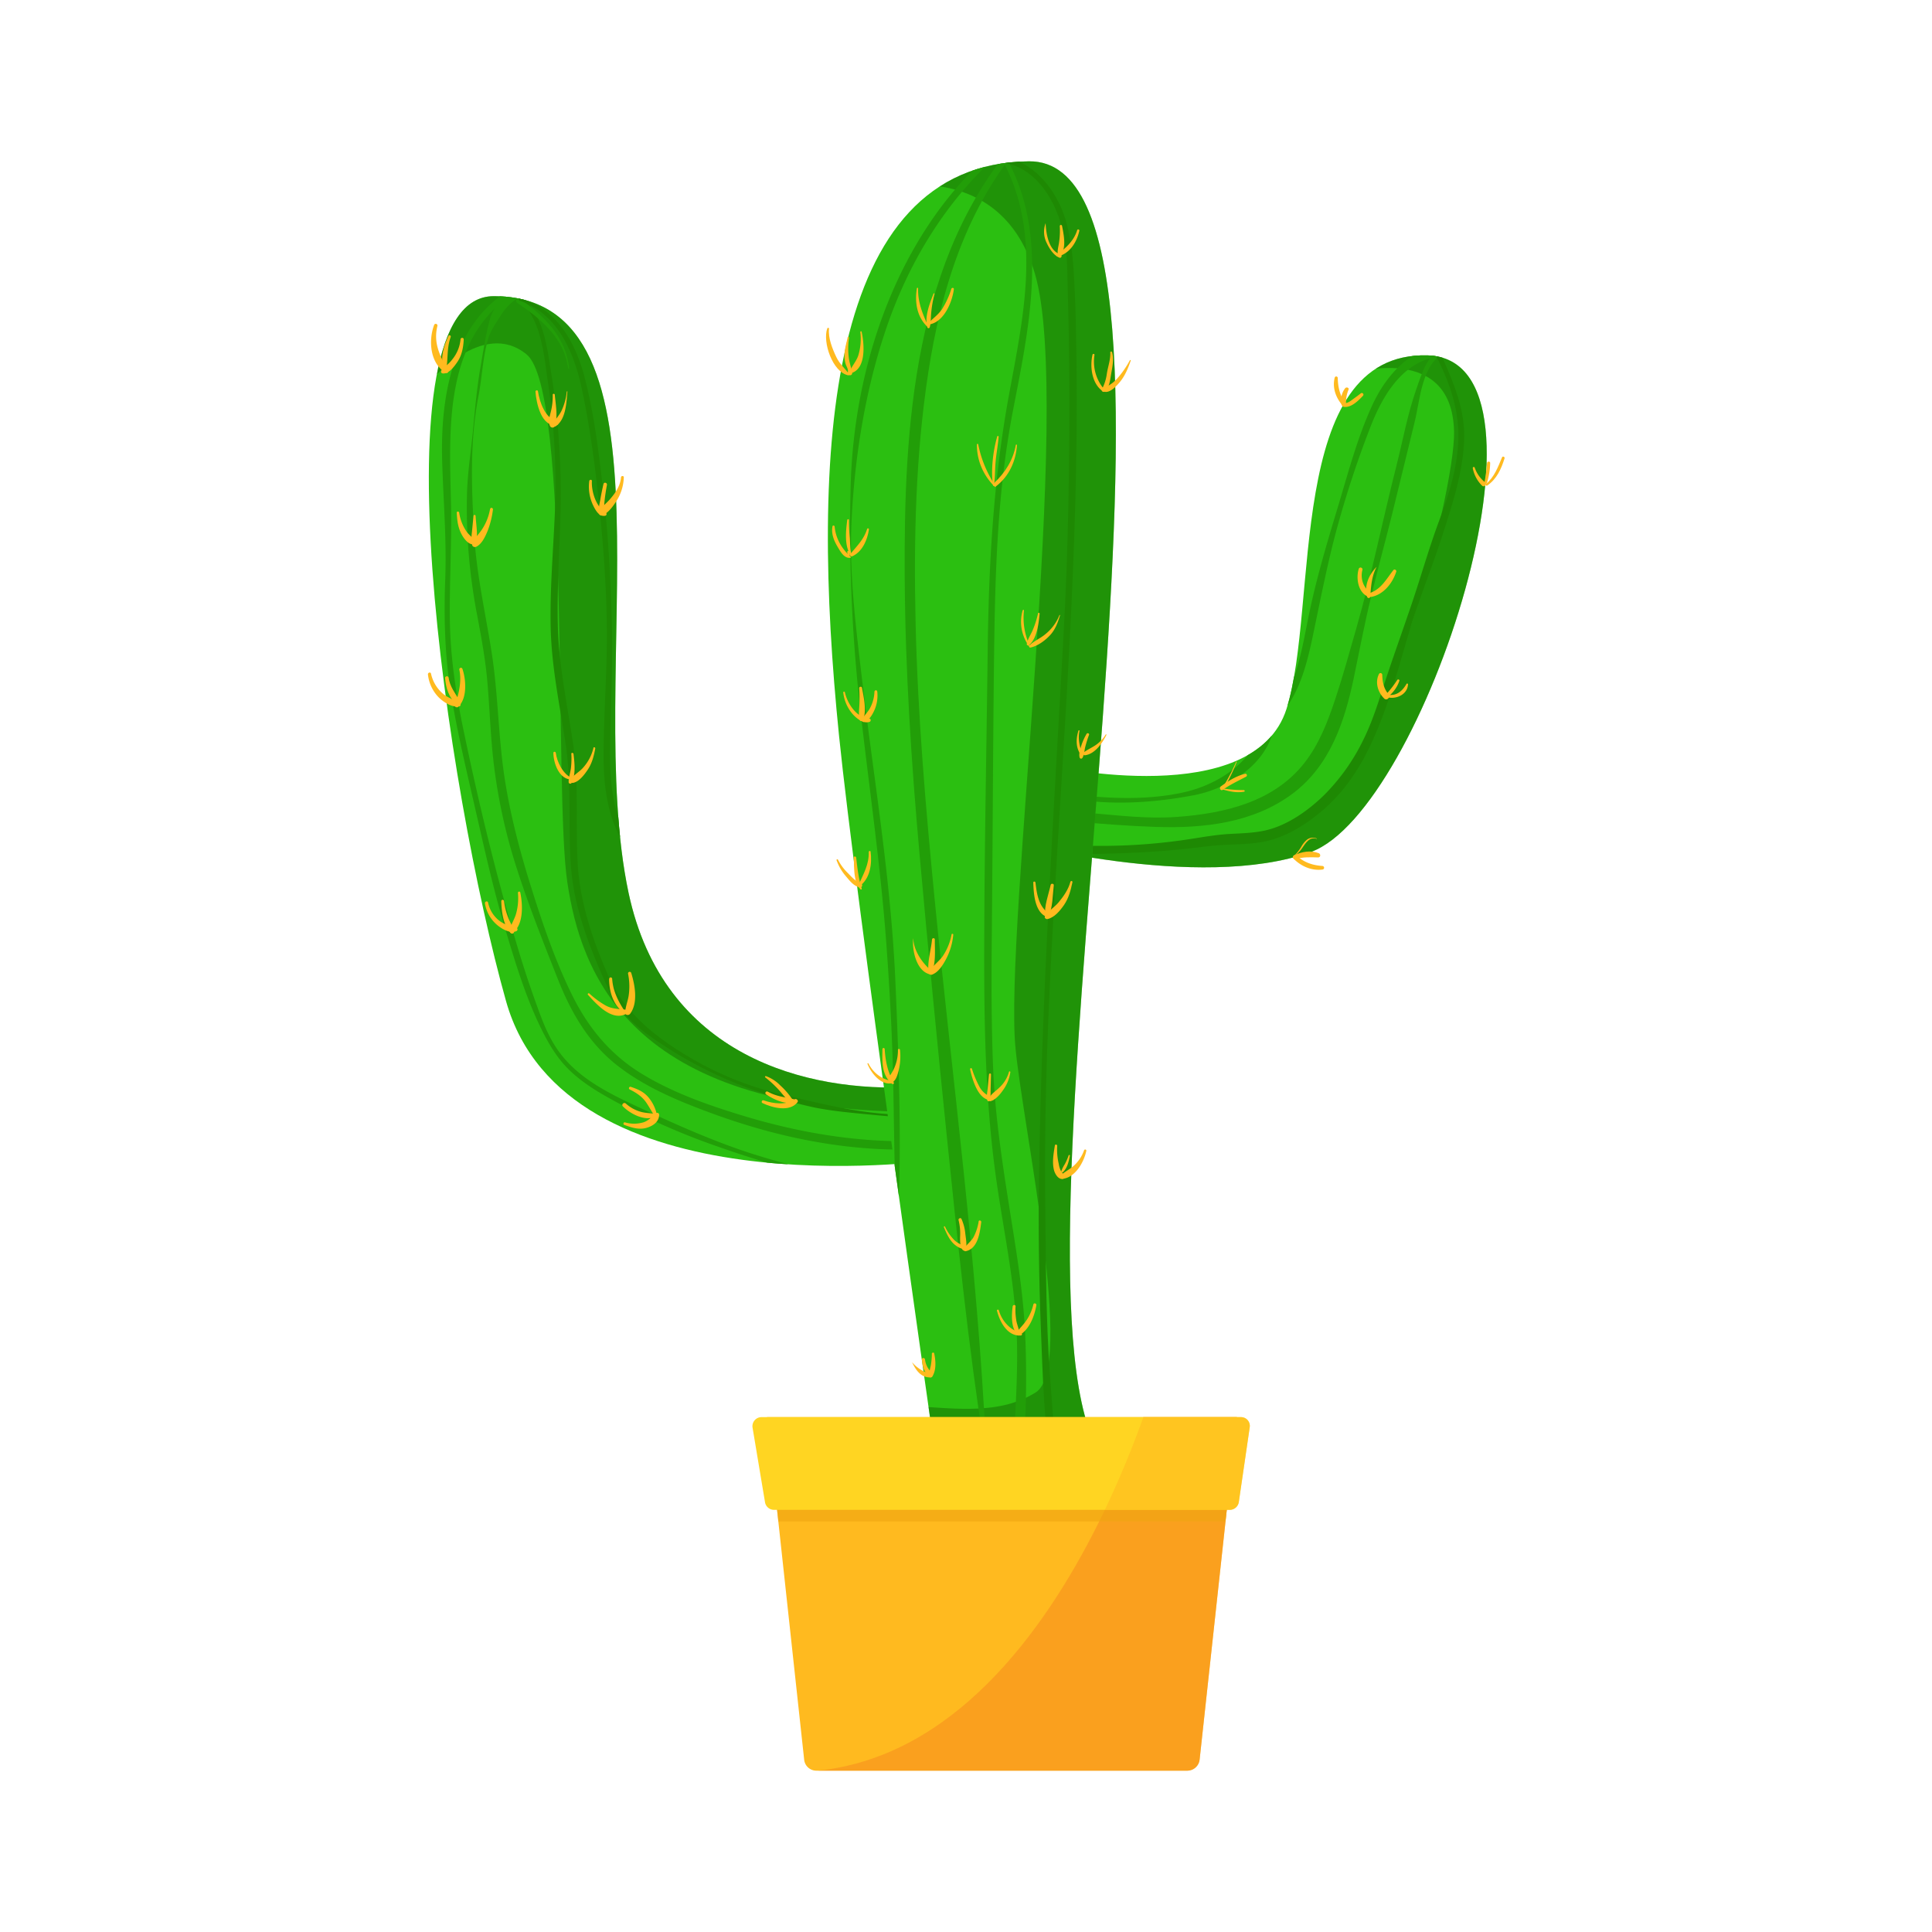 <svg xmlns="http://www.w3.org/2000/svg" xmlns:xlink="http://www.w3.org/1999/xlink" viewBox="0 0 1000 1000"><defs><clipPath id="b16d5d4d-d972-43fb-867f-7b8d99b4f0e0"><path d="M544.26,396.55S649,419.82,665.89,366.94s-1.06-185.08,73-183-2.12,235.85-60.28,257-158.64-6.35-158.64-6.35Z" style="fill:#2bbf11"/></clipPath><clipPath id="bb4f846f-b410-4dc9-b6e3-336f0f99282e"><path d="M482.92,600.67s-190.37,26.44-221-82.5S193.06,153.3,255.54,153.3c100.47,0,45.83,196,69.8,308.82,18,84.61,92,103.64,148.06,100.47S482.92,600.67,482.92,600.67Z" style="fill:#2bbf11"/></clipPath><clipPath id="bc8420ff-7564-4462-948b-1252b34d8f30"><path d="M482.92,744.5s-40.15-280-48.65-363.81c-14.8-145.95-7.4-296.13,98.36-297.19s-14.81,546.78,32.78,661Z" style="fill:#2bbf11"/></clipPath><clipPath id="a543ae31-baff-43a2-a5ba-40c062a0604c"><path d="M521.1,733.5H397l19.24,177.35a6.33,6.33,0,0,0,6.29,5.65h192a6.43,6.43,0,0,0,6.39-5.73L640.2,733.5Z" style="fill:#ffba1f"/></clipPath><clipPath id="ae93ebd9-5cc0-4397-9b05-1e9d82f90500"><path d="M394.18,733.5H642.36a4.55,4.55,0,0,1,4.5,5.2l-5.65,38.73a4.75,4.75,0,0,1-4.71,4.07H400.63a4.73,4.73,0,0,1-4.67-4L389.53,739A4.71,4.71,0,0,1,394.18,733.5Z" style="fill:#ffd522"/></clipPath></defs><g id="e80906c6-d839-4b02-b993-f0f5e05bd3d3" data-name="Layer 3"><g id="f62760d7-68fe-48eb-a498-5d10ff573891" data-name="Layer 4"><path d="M544.26,396.55S649,419.82,665.89,366.94s-1.06-185.08,73-183-2.12,235.85-60.28,257-158.64-6.35-158.64-6.35Z" style="fill:#2bbf11"/><g style="clip-path:url(#b16d5d4d-d972-43fb-867f-7b8d99b4f0e0)"><path d="M694.62,194.5s57-20,58,29c.64,31.39-39,186-81,202s-104,16-152,9,82,42,82,42l119-22,74-109-5-145-40-41Z" style="fill:#176800;opacity:0.5"/><path d="M747.21,179c-8.5,4.79-11.13,13.88-14.17,22.54-4.56,13-7,26.84-10.41,40.18-7.07,27.89-12.74,56.19-20.7,83.84-3.49,12.12-6.8,24.31-10.79,36.27-3.9,11.7-8.3,23.27-16,33.08-16,20.37-41.73,26.2-66.24,27.94-15.54,1.1-31.19-.93-46.65-2.22-16.55-1.39-33.21-3.38-49.82-3.58-2.2,0-2.83,3.61-.54,4,14.37,2.18,28.92,2.81,43.38,4.08s28.64,2.41,43,2.88c24.74.81,50.57-2,71-17.39,19.17-14.47,26.71-37.1,31.45-59.72,2.92-13.92,5.51-27.91,8.89-41.73C713,295,716.85,281,720.38,266.84c4-16,7.81-32.15,11.79-48.21,3.14-12.62,3.43-30.16,16.55-37,1.71-.89.18-3.54-1.51-2.59Z" style="fill:#229e08"/><path d="M742.38,182.43c7.07,13.33,12.57,28,12.47,43.25-.1,15.13-4.61,29.52-9.85,43.56-5.35,14.36-9.47,29.07-14.39,43.57-4.06,12-8.31,23.85-12.33,35.82s-7.27,23.68-12.92,34.9a105.54,105.54,0,0,1-20,28c-8.17,8-19.05,15.72-30.35,18.28-6.12,1.39-12.44,1.49-18.68,1.85-6.59.37-13,1.5-19.48,2.5a301.47,301.47,0,0,1-51.63,3.63c-8.42-.17-16.81-1-25.22-1.23a238.94,238.94,0,0,1-25.1-1.49c-1.67-.23-1.65,2.4,0,2.62,8.18,1.1,16.24,2.68,24.47,3.59a202.86,202.86,0,0,0,23.91.73c16.22-.13,32.28-.85,48.44-2.44,7.12-.7,14.2-1.84,21.35-2.21,6.24-.32,12.52-.4,18.72-1.29,12-1.73,22.84-8.31,32.05-16,18.93-15.84,28.29-38.13,35.9-60.95,4.18-12.55,7.46-25.38,11.5-38,4.78-14.93,10.68-29.47,15.47-44.4,5.14-16,10.81-33.1,11.14-50.08.32-16.64-6.63-30.71-13-45.65-.71-1.68-3.4-.22-2.51,1.47Z" style="fill:#1e8903"/><path d="M742.85,179.1c-15.65,4-26.25,16.88-32.73,31-7.64,16.69-12.35,34.79-17.64,52.31-5.63,18.61-11.26,37.5-15.15,56.56-3.46,17-6,34.33-16.42,48.71-1,1.37,1.26,3.12,2.36,1.82,10.07-12,13.58-27.5,16.7-42.47,3.75-18,7.26-36,12.1-53.78a526.7,526.7,0,0,1,17.24-52.19c6.31-16.23,16.32-33.5,35-36.58,3.51-.57,2.08-6.34-1.49-5.42Z" style="fill:#229e08"/><path d="M536.64,408.78c25.83,8.85,54.83,7.88,81.39,2.8,21.23-4.06,45.31-21.32,41.29-45.74-.36-2.19-3.56-1.49-3.68.5-1.46,23.93-22,39.44-44.21,44.05-24.74,5.13-50.09,1.86-74.76-1.71a.05.05,0,0,0,0,.1Z" style="fill:#229e08"/></g><path d="M482.92,600.67s-190.37,26.44-221-82.5S193.06,153.3,255.54,153.3c100.47,0,45.83,196,69.8,308.82,18,84.61,92,103.64,148.06,100.47S482.92,600.67,482.92,600.67Z" style="fill:#2bbf11"/><g style="clip-path:url(#bb4f846f-b410-4dc9-b6e3-336f0f99282e)"><path d="M221.62,198.5s28-34,51-15,14,226,21,273,32,118,179,119l-6-41-91-26-45-104-9-247-44-30-56,10Z" style="fill:#176800;opacity:0.5"/><path d="M266.83,149.86c-5.9,3.08-11.28,8.51-13.14,15.08-2.24,7.88-3.49,16.48-4.91,24.57-1.86,10.65-2.85,21.36-3.86,32.12-1,11-2.81,22.06-3.18,33.1A293.1,293.1,0,0,0,247,318.54c2.06,11,4.12,22,5.15,33.15,1,11,1.45,22,2.36,33.05a286.28,286.28,0,0,0,12.3,62.64c6.34,20.06,14.13,39.68,21.86,59.23,6.94,17.52,16,33.34,31.06,45.06,14.5,11.27,31.94,18.45,49.06,24.72,43.73,16,90.67,23.59,136.88,15.16,2.55-.47,1.46-4.32-1.08-3.89-39.67,6.78-80.64,1.69-119-9.86-18.07-5.44-36.48-11.83-52.72-21.59-16.76-10.08-28.31-24-36.87-41.42-8.78-17.87-15.26-37-21.21-56s-11.1-38.6-13.94-58.38c-2.94-20.5-3.1-41.3-6.23-61.78s-7.91-40.67-9.15-61.56c-1.41-23.71-2.39-48.39,2.16-71.83,1.9-9.8,2.21-20.07,5-29.69,1.31-4.53,3.95-8.13,6.45-12.05a27.63,27.63,0,0,1,10-9.87c2.49-1.37.28-5.11-2.23-3.8Z" style="fill:#229e08"/><path d="M263.51,152c16.07,7.74,17.71,29.17,19.93,44.67a360.8,360.8,0,0,1,3.94,64.17c-.76,21.31-2.81,42.59-2.35,63.93.45,20.55,4.71,40.28,7.78,60.51,3.22,21.27,1.07,42.57,2.77,63.91,1.54,19.3,8.2,37.39,15.82,55,3.66,8.49,8,16.65,14.51,23.29,6.07,6.16,13.17,10.81,20.42,15.44a213.81,213.81,0,0,0,46.44,22.14,232.82,232.82,0,0,0,29.17,8.26c9.26,1.83,18.75,2.65,28.13,3.56,20.33,2,40.84,3.13,61.26,2,1.8-.1,1.81-2.91,0-2.81-17.65,1-35.34,1.79-53,.48-18.39-1.35-36.17-6-54.05-10.14a171.65,171.65,0,0,1-49.36-20.35c-16.65-10.06-32.09-22.62-40-40.8-8.32-19.05-15.05-39-16-59.92-1-20.13.69-40.08-2.26-60.13-3.08-20.86-7.53-41.19-7.95-62.38-.41-21,1.19-42,1.54-63A405.51,405.51,0,0,0,285,191.18c-2.28-14.87-5-33.94-20.63-40.66-1-.44-1.93,1-.89,1.51Z" style="fill:#1e8903"/><path d="M267.73,156.78c12.16,8.12,24.37,18.39,26.3,33.79,0,.35.6.36.56,0-1.66-16.06-13-27.16-25.58-36-1.33-.93-2.64,1.28-1.28,2.19Z" style="fill:#229e08"/><path d="M269,155.65c19.54,6.6,28.09,26.66,32.08,45.3,4.44,20.7,7.19,41.92,9.31,63S314,306,314.12,327.07c.09,21.29-1.64,42.52-1.72,63.79-.06,18.28,2.93,41.17,17.74,53.86.67.58,1.93-.19,1.33-1-5.76-7.83-10.26-15.59-12.7-25.09-2.65-10.31-3.19-21-3-31.57.28-21.64,1.56-43.17.92-64.84s-1.71-43.42-4.14-65.06c-2.32-20.69-4.73-41.85-10-62-4.59-17.63-14.41-35.58-33.2-40.61a.6.6,0,0,0-.32,1.15Z" style="fill:#1e8903"/><path d="M263,150.43c-29.3,18.51-35,55.88-34.14,87.76.56,20.53,2.37,40.78,1.6,61.35-.76,20.1-.24,39.85,3,59.74,3.35,20.33,8.21,40.46,12.8,60.55,4.54,19.81,8.93,39.68,14.72,59.17,5.36,18,10.86,36.63,19.19,53.53,3.76,7.64,8.08,15,14.18,21,5.9,5.83,12.93,10.34,20.11,14.4a354.45,354.45,0,0,0,57,25.51c20.46,7.2,42,13.75,63.46,17,.58.09.85-.75.25-.91-17.77-4.49-35.42-8.61-52.76-14.66-17.79-6.21-34.78-13.89-51.85-21.79-15.91-7.37-32.39-15.45-42.45-30.46C283.05,535.07,280,526.44,277,518q-4.83-13.43-8.91-27.11c-11-36.58-20-73.92-27.83-111.29-4.13-19.61-7.22-39.38-7.42-59.46-.2-19.55,1-39.08.61-58.64-.79-37.36-4.22-84.48,31-108.61,1.47-1,.13-3.41-1.42-2.43Z" style="fill:#229e08"/></g><path d="M482.92,744.5s-40.15-280-48.65-363.81c-14.8-145.95-7.4-296.13,98.36-297.19s-14.81,546.78,32.78,661Z" style="fill:#2bbf11"/><g style="clip-path:url(#bc8420ff-7564-4462-948b-1252b34d8f30)"><path d="M599.62,300.5l-31-239-111,8-15,31s73-26,93,41-16,339-10,401c4.14,42.8,30.9,165.44,10.45,178.22s-45.65,7.55-69.45,6.78c-31-1,2,17,2,17l68.21-6.27c.5,12,.79,19.27.79,19.27l59-13-19-263Z" style="fill:#176800;opacity:0.5"/><path d="M527.13,71.66c-54.24,61.38-59.31,149-58.86,226.87.28,48.36,3.45,96.63,7.79,144.78s9.05,96.55,14,144.77c5.56,53.82,11,107.65,19.4,161.12.08.52.94.4.92-.12-4.55-95-17.34-189.39-26.65-284C479.1,417.64,475,370,473.91,322.35c-1-43.16,0-86.7,6.55-129.42,6.68-43.26,19.71-85.47,48.73-119.21,1.21-1.41-.81-3.47-2.06-2.06Z" style="fill:#229e08"/><path d="M517.45,80.44c22.67,38.74,12.22,83.35,4.67,124.66-8,43.74-10.37,87.7-10.9,132.09-.54,45.34-1.46,90.67-1.72,136-.25,44.76-.27,90,5.77,134.45,3.31,24.4,8.54,48.51,10.43,73.1,2,25.55-.43,50.65-1.48,76.13-.14,3.22,4.7,3.15,5,0a507.94,507.94,0,0,0,1.31-68.35c-1.17-21.88-4.93-43.52-8.34-65.13-3.58-22.7-7-45.52-8.06-68.5-1-22.59-1-45.3-.8-67.92.46-46,.59-92,1.09-138,.5-45.58,1.2-91.37,9.86-136.26,8.36-43.37,19.54-93-4.84-133.4a1.13,1.13,0,0,0-1.95,1.13Z" style="fill:#229e08"/><path d="M512.47,83.88c22.2-1.51,35,20.06,38.38,39.21,1.88,10.75,1.63,21.83,1.95,32.7q.51,17.61.62,35.23c.31,46.33-.41,92.77-3,139C545.27,422.94,539.18,516,537.79,609c-.39,26-.07,52.14.94,78.12,1,25.41,1.7,51.23,5.76,76.36.22,1.36,2.45,1,2.39-.32-1-24.07-3.6-48.06-4.61-72.14-1-23.79-1-47.48-1.3-71.27-.49-47.93,1.49-95.93,4.19-143.77,5.37-95.53,13.18-191.14,12.05-286.9-.16-13.37-.36-26.77-1-40.12-.57-11.44-1.23-23.08-4.35-34.16-5-17.72-19.42-35-39.37-34.08-2.05.09-2,3.32,0,3.18Z" style="fill:#1e8903"/><path d="M512.18,79.83c-47.54,42.11-70.07,108.77-71.86,171a832,832,0,0,0,5.13,117.78c4.62,40.62,10.56,81.11,13.47,121.92,1.64,23,2.93,45.92,3.39,68.94.47,23.34.58,46.71,1.67,70a.47.47,0,0,0,.94,0c1.77-40.37.29-80.92-1.46-121.26-1.71-39.7-7.15-79.09-12.43-118.43q-4-30-7.4-60.15c-2.19-20-3.86-40.38-2.85-60.52,1.61-32.3,6.83-65.34,16.92-96.1,11.32-34.56,29.87-66.18,56.67-91,1.47-1.36-.7-3.5-2.19-2.19Z" style="fill:#229e08"/></g><path d="M521.1,733.5H397l19.24,177.35a6.33,6.33,0,0,0,6.29,5.65h192a6.43,6.43,0,0,0,6.39-5.73L640.2,733.5Z" style="fill:#ffba1f"/><g style="clip-path:url(#a543ae31-baff-43a2-a5ba-40c062a0604c)"><path d="M604.62,692.5s-58,239-208,224l62,43,206-28,7-246Z" style="fill:#f78f1e;opacity:0.6"/><rect x="399.62" y="776.5" width="238" height="11" style="fill:#efa511;opacity:0.6"/></g><path d="M394.18,733.5H642.36a4.55,4.55,0,0,1,4.5,5.2l-5.65,38.73a4.75,4.75,0,0,1-4.71,4.07H400.63a4.73,4.73,0,0,1-4.67-4L389.53,739A4.71,4.71,0,0,1,394.18,733.5Z" style="fill:#ffd522"/><g style="clip-path:url(#ae93ebd9-5cc0-4397-9b05-1e9d82f90500)"><path d="M604.62,692.5s-58,239-208,224l62,43,206-28,7-246Z" style="fill:#ffba1f;opacity:0.6"/></g><path d="M703.33,294.31c-1.55,4.72-.48,12.26,4.66,14.46.76.33,2-.43,1.31-1.31-1.27-1.77-2.81-3.27-3.65-5.32a11.32,11.32,0,0,1-.43-7.31,1,1,0,0,0-1.89-.52Z" style="fill:#ffba1f"/><path d="M709.49,309c6.53-1.07,11.26-7.08,13.2-13.1.25-.79-.9-1.53-1.45-.84-3.67,4.62-6.3,9.93-12.31,11.91a1.05,1.05,0,0,0,.56,2Z" style="fill:#ffba1f"/><path d="M712.42,293.51c-3.92,4-6.45,9.78-4.8,15.41a.84.84,0,0,0,1.65-.23c.36-5.32.69-10.29,3.18-15.15,0,0,0-.05,0,0Z" style="fill:#ffba1f"/><path d="M717.78,360.81c4.67,1.4,10.77-1.23,11-6.65A.42.42,0,0,0,728,354c-2.17,3.75-5.23,6.42-9.87,5.55a.68.68,0,0,0-.36,1.31Z" style="fill:#ffba1f"/><path d="M718.65,359.26c-2.48-2.89-3.1-6.3-3.2-10a.9.9,0,0,0-1.66-.45c-2.2,4.28-.65,9.43,2.61,12.69,1.46,1.47,3.57-.71,2.25-2.25Z" style="fill:#ffba1f"/><path d="M718.78,360.34a17.44,17.44,0,0,0,5.52-7.93c.22-.66-.72-1-1.08-.45a53,53,0,0,1-5.6,7.22.82.82,0,0,0,1.16,1.16Z" style="fill:#ffba1f"/><path d="M769.76,251.33c4.92-3.31,7.29-8.61,9-14.1.23-.75-1-1.29-1.29-.54-2.11,5-4,10.33-8.34,13.79-.48.38.14,1.19.65.85Z" style="fill:#ffba1f"/><path d="M768.78,249.73a16.54,16.54,0,0,1-5.46-7.64.51.51,0,0,0-1,.28,17.14,17.14,0,0,0,4.79,9c1.1,1.08,2.82-.73,1.66-1.66Z" style="fill:#ffba1f"/><path d="M769.66,249.89a37.07,37.07,0,0,0,1.65-10.22c0-1-1.49-1-1.6,0-.35,3.29-.67,6.61-1.31,9.87a.65.65,0,0,0,1.26.35Z" style="fill:#ffba1f"/><path d="M696.23,208.35c-2.77-3.75-3.71-8.1-3.81-12.7a.8.8,0,0,0-1.57-.21c-1.31,5.15.48,10.14,3.8,14.14.72.87,2.27-.3,1.58-1.23Z" style="fill:#ffba1f"/><path d="M696.71,209.12a16.81,16.81,0,0,1,1.29-7.41c.45-1.09-1.17-1.53-1.76-.74a10.34,10.34,0,0,0-1.87,8.47c.23,1.32,2.43,1,2.34-.32Z" style="fill:#ffba1f"/><path d="M695.72,210.59c3.73.5,7.48-3.32,9.8-5.79a.85.85,0,0,0-1.19-1.2c-1.28,1.05-2.63,2-4,3s-2.86,2.24-4.65,2.06c-1.28-.13-1.23,1.81,0,2Z" style="fill:#ffba1f"/><path d="M633.08,408.68c3.59,1.05,7.14,1.75,10.87,1.1.48-.08.34-.81-.12-.83a63.74,63.74,0,0,1-10.6-.82.29.29,0,0,0-.15.55Z" style="fill:#ffba1f"/><path d="M634.74,405.85a90.08,90.08,0,0,0,5.39-11.47c.08-.2-.24-.27-.32-.08a89,89,0,0,1-5.68,11.19c-.23.39.39.75.61.36Z" style="fill:#ffba1f"/><path d="M632.9,408.81c3.84-2.71,8-4.64,12.14-6.84a.8.8,0,0,0-.61-1.45c-4.6,1.15-8.77,3.75-12.54,6.55-1,.76-.06,2.5,1,1.74Z" style="fill:#ffba1f"/><path d="M669.65,444.58c3.91,3.84,9.23,6.19,14.76,5.51a.94.94,0,0,0,0-1.88c-5-.33-9.46-1.8-13.14-5.26-1.07-1-2.68.59-1.62,1.63Z" style="fill:#ffba1f"/><path d="M669.34,443.4a15.14,15.14,0,0,0,4.35-4c1.85-2.57,4-6.62,7.81-5.2.1,0,.17-.13.07-.17a5,5,0,0,0-5.54,1,13.4,13.4,0,0,0-2.55,3.34,22.88,22.88,0,0,1-4.17,5.08s0,.06,0,0Z" style="fill:#ffba1f"/><path d="M670.58,444.68c3.85-1.16,7.72-1,11.69-.87,1.35,0,1.42-1.78.3-2.21-4.28-1.65-8.74-.72-12.82,1.11-1.12.5-.32,2.32.83,2Z" style="fill:#ffba1f"/><path d="M557.56,119.11c-1.65,5.49-5.9,9.28-10.32,12.63a.54.54,0,0,0,.42,1c6.17-1.65,9.7-7.45,11-13.31a.59.59,0,0,0-1.13-.31Z" style="fill:#ffba1f"/><path d="M541.17,115.62a12.77,12.77,0,0,0,.57,10.06c1.32,2.85,3.6,6.51,6.62,7.69,1.08.42,1.63-1.43.48-1.76-6-1.75-7.42-10.64-7.62-16,0,0,0,0-.05,0Z" style="fill:#ffba1f"/><path d="M548.54,117a40.86,40.86,0,0,1-.34,8.27c-.28,2.2-1.06,4.46-.63,6.65a.83.83,0,0,0,1.37.36c3.12-3.9,1.64-11,.75-15.44a.59.59,0,0,0-1.15.16Z" style="fill:#ffba1f"/><path d="M584.82,186.47a50.52,50.52,0,0,1-6.61,9.53,19.7,19.7,0,0,1-4.15,3.41c-1.3.76-2.26.85-3,2.19a.76.76,0,0,0,.45,1.1c2.94,1,6.6-3.1,8.25-5.12,2.65-3.25,4.14-7,5.5-10.91.1-.28-.33-.45-.47-.2Z" style="fill:#ffba1f"/><path d="M565.48,183.54c-1.45,6.32-.36,15.52,5.77,19.24a.54.54,0,0,0,.65-.85,22.07,22.07,0,0,1-5.4-18.25c.07-.58-.89-.7-1-.14Z" style="fill:#ffba1f"/><path d="M574.69,182.54c.17,3.5-1.25,7.35-1.78,10.84a24.13,24.13,0,0,1-2.57,8.13.9.9,0,0,0,1.4,1.08c2.52-2,2.81-5.68,3.31-8.62.66-3.78,1.57-7.78.6-11.57a.49.49,0,0,0-1,.14Z" style="fill:#ffba1f"/><path d="M505.63,230.13A30.2,30.2,0,0,0,515,252c.21.2.58-.06.41-.31A58.81,58.81,0,0,1,506.32,230c-.07-.39-.7-.3-.69.1Z" style="fill:#ffba1f"/><path d="M525.79,230.31c-1.36,7.81-5.6,14.46-11.3,19.74-.94.88.43,2.17,1.4,1.39,6.56-5.24,9.89-12.81,10.5-21.05,0-.34-.54-.42-.6-.08Z" style="fill:#ffba1f"/><path d="M516.15,225.93c-2.18,7.71-3.35,17.45-2.16,25.39a.24.24,0,0,0,.46,0c.61-3.89.5-7.84.82-11.76.36-4.54,1.26-9,1.62-13.53,0-.43-.62-.5-.74-.1Z" style="fill:#ffba1f"/><path d="M548.37,318.38a23.73,23.73,0,0,1-7.11,9.72c-2.61,2.28-6,3.58-8.44,6a.64.64,0,0,0,.61,1.06c3.74-.83,7.43-3.55,10-6.3,2.77-2.93,4.07-6.57,5.23-10.36.07-.21-.24-.29-.31-.09Z" style="fill:#ffba1f"/><path d="M529.35,315.86a21.37,21.37,0,0,0,3.58,19,.17.17,0,0,0,.29-.17A34.31,34.31,0,0,1,530,315.94c0-.34-.51-.4-.6-.08Z" style="fill:#ffba1f"/><path d="M537.28,317.49a47.68,47.68,0,0,1-2.65,8.43c-1,2.43-2.64,4.69-3.15,7.28a.73.73,0,0,0,1.21.71c4.12-3.63,4.91-11.16,5.42-16.3,0-.47-.73-.58-.83-.12Z" style="fill:#ffba1f"/><path d="M572.3,380.18a17.65,17.65,0,0,1-5.43,5.65c-1.89,1.25-4,2.18-5.82,3.53a.85.85,0,0,0,.65,1.55c5.12-.73,8.84-6.26,11-10.52a.21.21,0,0,0-.36-.21Z" style="fill:#ffba1f"/><path d="M558.2,378.16c-1.31,4.36-1.48,8.95,1.39,12.72.22.29.78.14.64-.27-1.31-4-2.44-8.1-1.48-12.3a.29.29,0,0,0-.55-.15Z" style="fill:#ffba1f"/><path d="M562.43,379.83a30,30,0,0,0-2.77,6.18c-.58,1.92-1.36,4.14-.83,6.12a.78.78,0,0,0,1.41.18c1-1.69,1-3.84,1.49-5.72a58.41,58.41,0,0,1,1.95-6.23c.28-.73-.87-1.18-1.25-.53Z" style="fill:#ffba1f"/><path d="M474.58,149.18c-1.11,7.08-.12,14.38,5.09,19.63a.35.35,0,0,0,.55-.42c-2.79-6.16-5.24-12.25-5-19.12,0-.34-.55-.43-.6-.09Z" style="fill:#ffba1f"/><path d="M492.42,149.48a43.2,43.2,0,0,1-4.93,10.71c-2.09,3-5,4.82-7.34,7.53-.08.1,0,.29.12.28,8.06-.58,12.63-11.56,13.44-18.35.09-.77-1.06-.83-1.29-.17Z" style="fill:#ffba1f"/><path d="M483.19,152c-2,5.11-4.69,11.84-3.23,17.39a.66.66,0,0,0,1.27,0c.7-2.47.49-5.09.77-7.63a61.48,61.48,0,0,1,1.68-9.62.25.25,0,0,0-.49-.14Z" style="fill:#ffba1f"/><path d="M428.19,170c-2.52,7,2.69,22.57,10.83,24.26.32.07.71-.3.48-.62-2.21-3-5-5.34-6.63-8.84-2-4.17-4.33-10-3.76-14.67.07-.56-.75-.59-.92-.13Z" style="fill:#ffba1f"/><path d="M445.3,171.82A29.62,29.62,0,0,1,444.25,184c-1.07,3.19-3.44,5.51-4.53,8.62-.13.35.25.65.57.57,8.3-2.07,7-15.41,5.7-21.45-.08-.38-.73-.3-.69.09Z" style="fill:#ffba1f"/><path d="M438.73,174.64c-.65,3.12-1.63,6.14-1.63,9.35a15.84,15.84,0,0,0,.52,4.17c.42,1.52,1.64,3,1.18,4.65-.51,1.77,2.62,2,2.26,0-.48-2.59-1.4-5.05-1.74-7.67a38.61,38.61,0,0,1,.13-10.3c.06-.46-.63-.68-.72-.2Z" style="fill:#ffba1f"/><path d="M448.79,273.85c-1.6,5.27-5.23,8.74-8.6,12.85a.78.78,0,0,0,.94,1.22c5.27-2.35,7.8-8.49,8.61-13.81a.49.49,0,0,0-.95-.26Z" style="fill:#ffba1f"/><path d="M430.9,272.37c-.76,4.15.88,7.77,3,11.28,1.38,2.29,3.31,5.62,6.41,5a.21.21,0,0,0,.09-.35c-4.59-4.15-7.81-9.39-8.39-15.73-.05-.58-1-.82-1.1-.15Z" style="fill:#ffba1f"/><path d="M438.53,269.21c-.69,5.36-1.65,13.78,2,18.36.12.15.37,0,.31-.18-.93-3-.75-5.9-1-9a83.26,83.26,0,0,1-.42-9.21c0-.59-.81-.55-.89,0Z" style="fill:#ffba1f"/><path d="M439.92,286.87l-.3-1.31a.55.55,0,0,0-.69-.39.57.57,0,0,0-.39.69l.21,1.33a.61.61,0,0,0,.75.43.62.62,0,0,0,.42-.75Z" style="fill:#ffba1f"/><path d="M452.62,357.91a19.53,19.53,0,0,1-2.42,8.82c-1.15,2.11-3.13,3.67-4,5.88-.26.63.48,1.24,1.06,1.07,2.75-.82,4.46-4.07,5.52-6.53a18.81,18.81,0,0,0,1.28-9.24.71.71,0,0,0-1.41,0Z" style="fill:#ffba1f"/><path d="M436.47,358.42a20.39,20.39,0,0,0,4.24,10.43c2,2.56,5.82,5.89,9.31,4.81a.92.92,0,0,0-.24-1.8c-6.47-.3-11.22-7.86-12.48-13.55-.1-.46-.89-.37-.83.11Z" style="fill:#ffba1f"/><path d="M444.72,356.18a80.71,80.71,0,0,1,.1,8.66c-.12,2.56-.49,5.18.13,7.69.24,1,1.49.79,1.81,0,1.91-4.84.28-11.58-.61-16.55-.14-.8-1.48-.62-1.43.2Z" style="fill:#ffba1f"/><path d="M433,445.24a25.88,25.88,0,0,0,4.87,8.35c2,2.36,4.07,5.14,7.26,5.73a1.06,1.06,0,0,0,.56-2c-2.81-1.17-4.73-3.2-6.78-5.37a25.88,25.88,0,0,1-5.18-7c-.18-.41-.87-.12-.73.31Z" style="fill:#ffba1f"/><path d="M449.68,440.91c.16,6.61-2.72,11.31-5.27,17.12-.15.34.19.86.58.58,5.44-3.91,6.45-11.63,5.62-17.83-.08-.52-.94-.39-.93.13Z" style="fill:#ffba1f"/><path d="M441.89,443.94c.33,5-.29,12.52,3.52,16.36a.37.37,0,0,0,.62-.37c-1.67-5.18-2.25-10.58-2.87-16-.09-.79-1.32-.83-1.27,0Z" style="fill:#ffba1f"/><path d="M492.54,483.67a29.63,29.63,0,0,1-4.42,11c-2,3-5.51,5.2-7.05,8.29a1,1,0,0,0,1.17,1.51c3.54-1,6.17-5.58,7.77-8.69a33.73,33.73,0,0,0,3.4-12c0-.5-.78-.61-.87-.12Z" style="fill:#ffba1f"/><path d="M472.69,485.78c-.69,6.14,1.73,17.58,9.29,18.65a.9.9,0,0,0,.69-1.63c-4.88-3.54-9.83-10.73-9.93-17,0,0,0,0-.05,0Z" style="fill:#ffba1f"/><path d="M482.41,486.31c-.5,5.5-2.61,11.86-1.73,17.35a.76.76,0,0,0,1.37.18c2.5-5,1.77-12.13,1.81-17.53,0-.95-1.37-.92-1.45,0Z" style="fill:#ffba1f"/><path d="M449,550.64c1.83,4.73,7.2,11.63,13.07,9.88a.54.54,0,0,0-.14-1.06c-5.38-.52-10.06-4.3-12.41-9-.14-.28-.63-.08-.52.22Z" style="fill:#ffba1f"/><path d="M464.78,543.45a23.13,23.13,0,0,1-2.38,10.39c-1,2-2.8,3.81-2.39,6.12a.84.84,0,0,0,1,.58c2.7-.59,3.57-4.3,4.18-6.68a30.88,30.88,0,0,0,.65-10.41c-.06-.68-1.08-.71-1.07,0Z" style="fill:#ffba1f"/><path d="M456.76,543c-.1,6.37-.56,13.58,5,18,.45.36,1.18-.08.84-.65-3.13-5.34-4.32-11.16-4.68-17.31a.59.59,0,0,0-1.18,0Z" style="fill:#ffba1f"/><path d="M522.24,554.8a17,17,0,0,1-4.85,8c-1.83,1.86-4.54,3.5-5.63,5.88a.88.88,0,0,0,1,1.27c2.79-.82,5.15-3.83,6.73-6.15a20.72,20.72,0,0,0,3.45-8.83c.06-.43-.57-.64-.68-.18Z" style="fill:#ffba1f"/><path d="M502.13,553.49c1.18,5.27,4.33,17,11.8,15.87.72-.11.58-1.11,0-1.31a11.19,11.19,0,0,1-7.13-5.87,52.64,52.64,0,0,1-3.72-8.95.49.49,0,0,0-.95.26Z" style="fill:#ffba1f"/><path d="M511.91,556.12l-.68,7.17c-.2,2.07-.76,4.3-.18,6.31.13.44.87.63,1.07.14.8-1.88.57-3.92.62-5.94l.2-7.68c0-.68-1-.65-1,0Z" style="fill:#ffba1f"/><path d="M561.15,595.3a19.72,19.72,0,0,1-5.26,8c-2.09,1.91-4.7,3.09-6.75,5a1.09,1.09,0,0,0,.76,1.84c6.68-.55,11.15-8.67,12.38-14.48a.59.59,0,0,0-1.13-.31Z" style="fill:#ffba1f"/><path d="M546,592.91c-.66,4.11-1.52,8.72-.43,12.83.64,2.36,2.85,5.75,5.62,4a.52.52,0,0,0,.19-.7c-.59-1-1.53-1.74-2.15-2.76a11.73,11.73,0,0,1-1.23-3.88,32.09,32.09,0,0,1-.8-9.36c0-.68-1.09-.85-1.2-.16Z" style="fill:#ffba1f"/><path d="M553.12,598a27.42,27.42,0,0,1-2,4.61,18.66,18.66,0,0,0-1.84,3.72c-.15.48.45.74.78.46,2.35-2,3.16-5.71,3.71-8.61a.33.33,0,0,0-.63-.18Z" style="fill:#ffba1f"/><path d="M506.56,632.2a26.44,26.44,0,0,1-2.61,8.06c-1.35,2.4-3.65,3.86-5,6.14a.84.84,0,0,0,.93,1.21c6.37-1.29,7.34-9.92,8-15,.12-.88-1.18-1.29-1.35-.38Z" style="fill:#ffba1f"/><path d="M488.56,635.23c1.31,3,2.69,6.3,5.13,8.59,1.76,1.65,4.74,3.34,7.19,2.46a.66.66,0,0,0,0-1.27,33.41,33.41,0,0,1-3.78-1,12.84,12.84,0,0,1-3.31-2.3,25.73,25.73,0,0,1-4.66-6.81c-.21-.38-.74,0-.57.33Z" style="fill:#ffba1f"/><path d="M496.16,631.56a29.25,29.25,0,0,1,.79,8.75c0,2.29-.07,4.63,1.27,6.58.44.62,1.58.64,1.76-.23.55-2.7-.06-5.68-.37-8.4a23.89,23.89,0,0,0-1.95-7.33c-.39-.85-1.77-.24-1.5.63Z" style="fill:#ffba1f"/><path d="M534.87,675.2a24.57,24.57,0,0,1-3.53,8.11c-1.52,2.31-3.51,4.16-5.17,6.35-.67.89.6,1.93,1.45,1.45,5.22-3,7.81-9.86,8.79-15.49.17-1-1.3-1.43-1.54-.42Z" style="fill:#ffba1f"/><path d="M516.06,678.53c1.46,5.63,5.33,13.25,12.36,12.71.49,0,.84-.81.28-1-2.56-1.1-4.78-2-6.85-4a17.63,17.63,0,0,1-4.84-8,.49.49,0,0,0-1,.27Z" style="fill:#ffba1f"/><path d="M524.15,676.2c-.55,4.3-.88,11,2.29,14.41a.64.64,0,0,0,1.08-.44c0-2.12-.95-4.07-1.38-6.12a29.13,29.13,0,0,1-.49-7.85c.06-1-1.39-.93-1.5,0Z" style="fill:#ffba1f"/><path d="M472.09,705.1c1.9,4,4.59,8.09,9.6,7.82a.92.92,0,0,0,.24-1.8,18.29,18.29,0,0,1-9.8-6s-.05,0,0,0Z" style="fill:#ffba1f"/><path d="M482.33,700.72a38.29,38.29,0,0,1-.57,6.23,48.88,48.88,0,0,0-1,5.07c-.06,1,1.31,1.24,1.79.48,2.16-3.36,1.77-8.2,1-11.94-.13-.72-1.24-.53-1.24.16Z" style="fill:#ffba1f"/><path d="M477.2,703.62c.13,2.55.85,7,3.56,8.1.64.25,1.11-.47,1-1-.22-1.17-1.14-2.05-1.7-3.07a10.76,10.76,0,0,1-1.28-4c-.12-1-1.65-1-1.59,0Z" style="fill:#ffba1f"/><path d="M554.05,456.37c-1,3.93-3.56,7.61-6.13,10.69-2.12,2.53-5.25,4.35-7,7.06-.56.85.37,1.74,1.22,1.58,3.53-.65,6.61-4.41,8.55-7.22,2.52-3.66,3.46-7.57,4.4-11.84.14-.64-.83-.92-1-.27Z" style="fill:#ffba1f"/><path d="M534.83,456.82c.21,6,.74,16.5,8.22,18.15a.62.62,0,0,0,.6-1c-2-2-3.9-3.74-5.15-6.33-1.63-3.39-2.1-7.1-2.55-10.8-.08-.7-1.15-.74-1.12,0Z" style="fill:#ffba1f"/><path d="M543.83,458c-1.1,5-3.44,11-2.85,16.13.09.79,1.23,1.33,1.66.45,2.31-4.67,2.16-11.26,2.8-16.36.12-.92-1.41-1.11-1.61-.22Z" style="fill:#ffba1f"/><path d="M293.37,202.68a30.12,30.12,0,0,1-2.82,10.12c-1.19,2.32-3,4.14-4.31,6.35-.51.87.55,2.06,1.45,1.45,5.28-3.62,5.45-12.2,6-17.92,0-.18-.26-.17-.28,0Z" style="fill:#ffba1f"/><path d="M277.17,202.68c.37,5.71,3,18.65,11.12,17.26.9-.15.78-1.48,0-1.71-6.1-1.79-9-10-9.84-15.72-.1-.73-1.33-.56-1.28.17Z" style="fill:#ffba1f"/><path d="M286.09,204.34a33.41,33.41,0,0,1-1.23,9.73c-.55,2.36-1.26,4.31-.1,6.55a1.45,1.45,0,0,0,2.62-.34c1.34-5.06.25-10.83-.22-15.94-.06-.68-1.12-.7-1.07,0Z" style="fill:#ffba1f"/><path d="M321.43,247.09c-.35,4.5-3,8.22-5.89,11.51-1.91,2.16-4.44,3.89-5.47,6.64a1.28,1.28,0,0,0,1.56,1.56c3.38-1.28,6-5.19,7.89-8.2a24,24,0,0,0,3.36-11.51c.05-.94-1.38-.92-1.45,0Z" style="fill:#ffba1f"/><path d="M305,249a22.4,22.4,0,0,0,2.13,12.83c1.18,2.38,3.09,5.86,6.22,5.09a.85.85,0,0,0,.2-1.54c-5-3-7.47-10.79-7.19-16.38.05-.9-1.25-.84-1.36,0Z" style="fill:#ffba1f"/><path d="M312.38,250.52c-.66,2.73-1.22,5.47-1.69,8.24-.38,2.19-1.08,4.53-.47,6.7a.94.94,0,0,0,1.71.22c.91-1.91.75-4,.95-6.06.29-2.89.74-5.76,1.26-8.62.21-1.14-1.48-1.64-1.76-.48Z" style="fill:#ffba1f"/><path d="M253.67,263.39a28,28,0,0,1-4,10.34c-1.62,2.63-4.26,4.85-5.22,7.78-.4,1.21,1,1.95,2,1.5,3-1.38,4.79-5.43,6-8.37a46.25,46.25,0,0,0,2.69-10.87c.15-.91-1.25-1.31-1.4-.38Z" style="fill:#ffba1f"/><path d="M236.41,265.4c.23,3.91.54,7.25,2.34,10.82,1.25,2.48,3.62,5.81,6.72,5.62.68,0,1.35-.86.87-1.52-1.52-2.06-3.67-3.32-5.09-5.56a22.93,22.93,0,0,1-3.57-9.36c-.08-.8-1.32-.83-1.27,0Z" style="fill:#ffba1f"/><path d="M245.1,267q-.39,3.91-.77,7.83c-.19,2.08-.66,4.17.32,6.1a1,1,0,0,0,1.88-.25c.82-4.29-.12-9.35-.36-13.68a.54.54,0,0,0-1.07,0Z" style="fill:#ffba1f"/><path d="M224.68,168.27c-3,8-2.09,20,6.13,24.72a.8.8,0,0,0,1.09-1.09c-4.09-7.6-7.71-14.18-5.5-23.16a.89.89,0,0,0-1.72-.47Z" style="fill:#ffba1f"/><path d="M238.38,175.64a19.32,19.32,0,0,1-4.08,10.15,19.59,19.59,0,0,1-3.66,3.73c-1.21.95-1.86,1.18-2.31,2.63a.89.89,0,0,0,.62,1.1c3.26.57,6.21-3.59,7.84-6,2.3-3.43,3.05-7.54,3.23-11.6,0-1.06-1.58-1-1.64,0Z" style="fill:#ffba1f"/><path d="M232.13,173.85c-2.27,4.91-4.5,11.3-2.46,16.63.23.6,1.33.82,1.45,0,.79-5.53.18-10.74,2.17-16.14.24-.67-.86-1.14-1.16-.49Z" style="fill:#ffba1f"/><path d="M221.51,349.14A19.94,19.94,0,0,0,227.12,361c2.68,2.6,6.86,5.33,10.73,4.55a.81.81,0,0,0,.19-1.46c-3-2.11-6.49-2.86-9.25-5.45a19,19,0,0,1-5.7-9.94c-.22-1.06-1.73-.58-1.58.43Z" style="fill:#ffba1f"/><path d="M237.75,346.59c1.28,5.91-.21,12.7-2.28,18.27-.37,1,1,1.6,1.69,1,4.78-4.34,4.08-14.12,2.18-19.69a.83.83,0,0,0-1.59.44Z" style="fill:#ffba1f"/><path d="M230.38,350.93c.37,4.77,1.83,10.34,5.91,13.28,1,.69,2.12-.64,1.57-1.57-2.33-4-5-7.18-5.69-11.95-.15-1-1.87-.78-1.79.24Z" style="fill:#ffba1f"/><path d="M307.15,387.18a23.26,23.26,0,0,1-5.19,10c-2,2.39-5,3.82-6.67,6.31-.63.92.4,1.89,1.32,1.72,3.19-.58,5.93-4.33,7.64-6.88,2.19-3.27,3.15-7.1,3.85-10.92.11-.62-.82-.89-1-.26Z" style="fill:#ffba1f"/><path d="M286.43,389.69c.05,5.28,2.89,13.67,9.33,13.81.39,0,.6-.61.21-.78-4.54-2-7.71-8.36-8.28-13-.09-.79-1.27-.84-1.26,0Z" style="fill:#ffba1f"/><path d="M295.73,390.24a43,43,0,0,1-.22,7.35c-.29,2.41-1.24,4.84-1.18,7.26a.83.83,0,0,0,1.53.41c2.24-4.09,1.54-10.57,1-15-.08-.73-1.2-.77-1.17,0Z" style="fill:#ffba1f"/><path d="M251,467.58a18.57,18.57,0,0,0,5.6,10.55c2.48,2.32,7.09,5.26,10.57,3.87a1,1,0,0,0,0-1.9c-3.6-1-6.63-1.63-9.55-4.22a15.93,15.93,0,0,1-5-8.74c-.22-1-1.76-.58-1.58.44Z" style="fill:#ffba1f"/><path d="M268.08,462.08a29.62,29.62,0,0,1-.9,10.64c-.81,3.14-2.89,5.9-3.35,9.08-.11.73.66,1.67,1.45,1.11,5.86-4.24,5.31-14.76,4-21-.14-.64-1.22-.51-1.15.15Z" style="fill:#ffba1f"/><path d="M259.46,466.46c.19,5.31.92,12.58,5,16.43A.9.9,0,0,0,266,482c-.63-2.47-2.08-4.75-3-7.14a34.43,34.43,0,0,1-2.11-8.42c-.1-.88-1.44-.93-1.41,0Z" style="fill:#ffba1f"/><path d="M325.08,504a32.67,32.67,0,0,1,.41,10.67c-.36,3.2-1.74,6.18-1.92,9.37-.09,1.51,1.83,1.68,2.57.7,4.25-5.66,2.48-15,.57-21.19a.85.85,0,0,0-1.63.45Z" style="fill:#ffba1f"/><path d="M304.33,514.91c4.43,4.85,12.55,14.15,20.12,9.65a1,1,0,0,0-.52-1.92c-3.87-.51-7.06-.28-10.63-2.3a45.45,45.45,0,0,1-8.28-6.12.49.49,0,0,0-.69.69Z" style="fill:#ffba1f"/><path d="M315.28,506.68c0,6.33,1.92,12.73,6.8,17,.49.43,1.36-.12,1-.74-3.28-5-5.82-10.16-6.22-16.26a.77.77,0,0,0-1.54,0Z" style="fill:#ffba1f"/><path d="M323.17,582.26c4.14,1.52,8,2.8,12.33,1.23,3-1.07,5.54-3.09,5.67-6.41a1,1,0,0,0-1.76-.73c-2,1.6-3.64,3.61-6.13,4.49a16.78,16.78,0,0,1-9.75.11c-.85-.24-1.17,1-.36,1.31Z" style="fill:#ffba1f"/><path d="M325.89,563.87c3.27,1.64,6.28,3.52,8.43,6.56,1.71,2.41,3,5.08,4.72,7.49a.59.59,0,0,0,1.07-.45,20.88,20.88,0,0,0-4.31-9.29c-2.5-3.08-5.66-4.42-9.35-5.64a.73.73,0,0,0-.56,1.33Z" style="fill:#ffba1f"/><path d="M322.43,572.69c4.08,4,11.1,7.65,16.88,5.42.65-.25.86-1.38,0-1.53-2.51-.44-5.06-.4-7.53-1.08a19.42,19.42,0,0,1-7.86-4.3c-1-.9-2.47.53-1.49,1.49Z" style="fill:#ffba1f"/><path d="M396.08,557.63a58.54,58.54,0,0,1,6.63,6.06c2.09,2.23,3.85,4.81,6.19,6.79.76.64,2-.17,1.44-1.11a39.27,39.27,0,0,0-6.42-7.51,20,20,0,0,0-7.47-4.86c-.34-.11-.66.4-.37.63Z" style="fill:#ffba1f"/><path d="M394.63,570.94c5,2.4,14.14,4.86,18.16-.46.64-.85-.63-2.08-1.48-1.47-4.4,3.15-11.27,2.25-16.08.52-.82-.3-1.39,1-.6,1.41Z" style="fill:#ffba1f"/><path d="M396.57,566.49c4.15,2.7,9.54,5.16,14.59,4.27a.9.9,0,0,0,0-1.72c-4.86-1.19-9.26-1.46-13.76-4a.82.82,0,0,0-.83,1.42Z" style="fill:#ffba1f"/></g></g></svg>